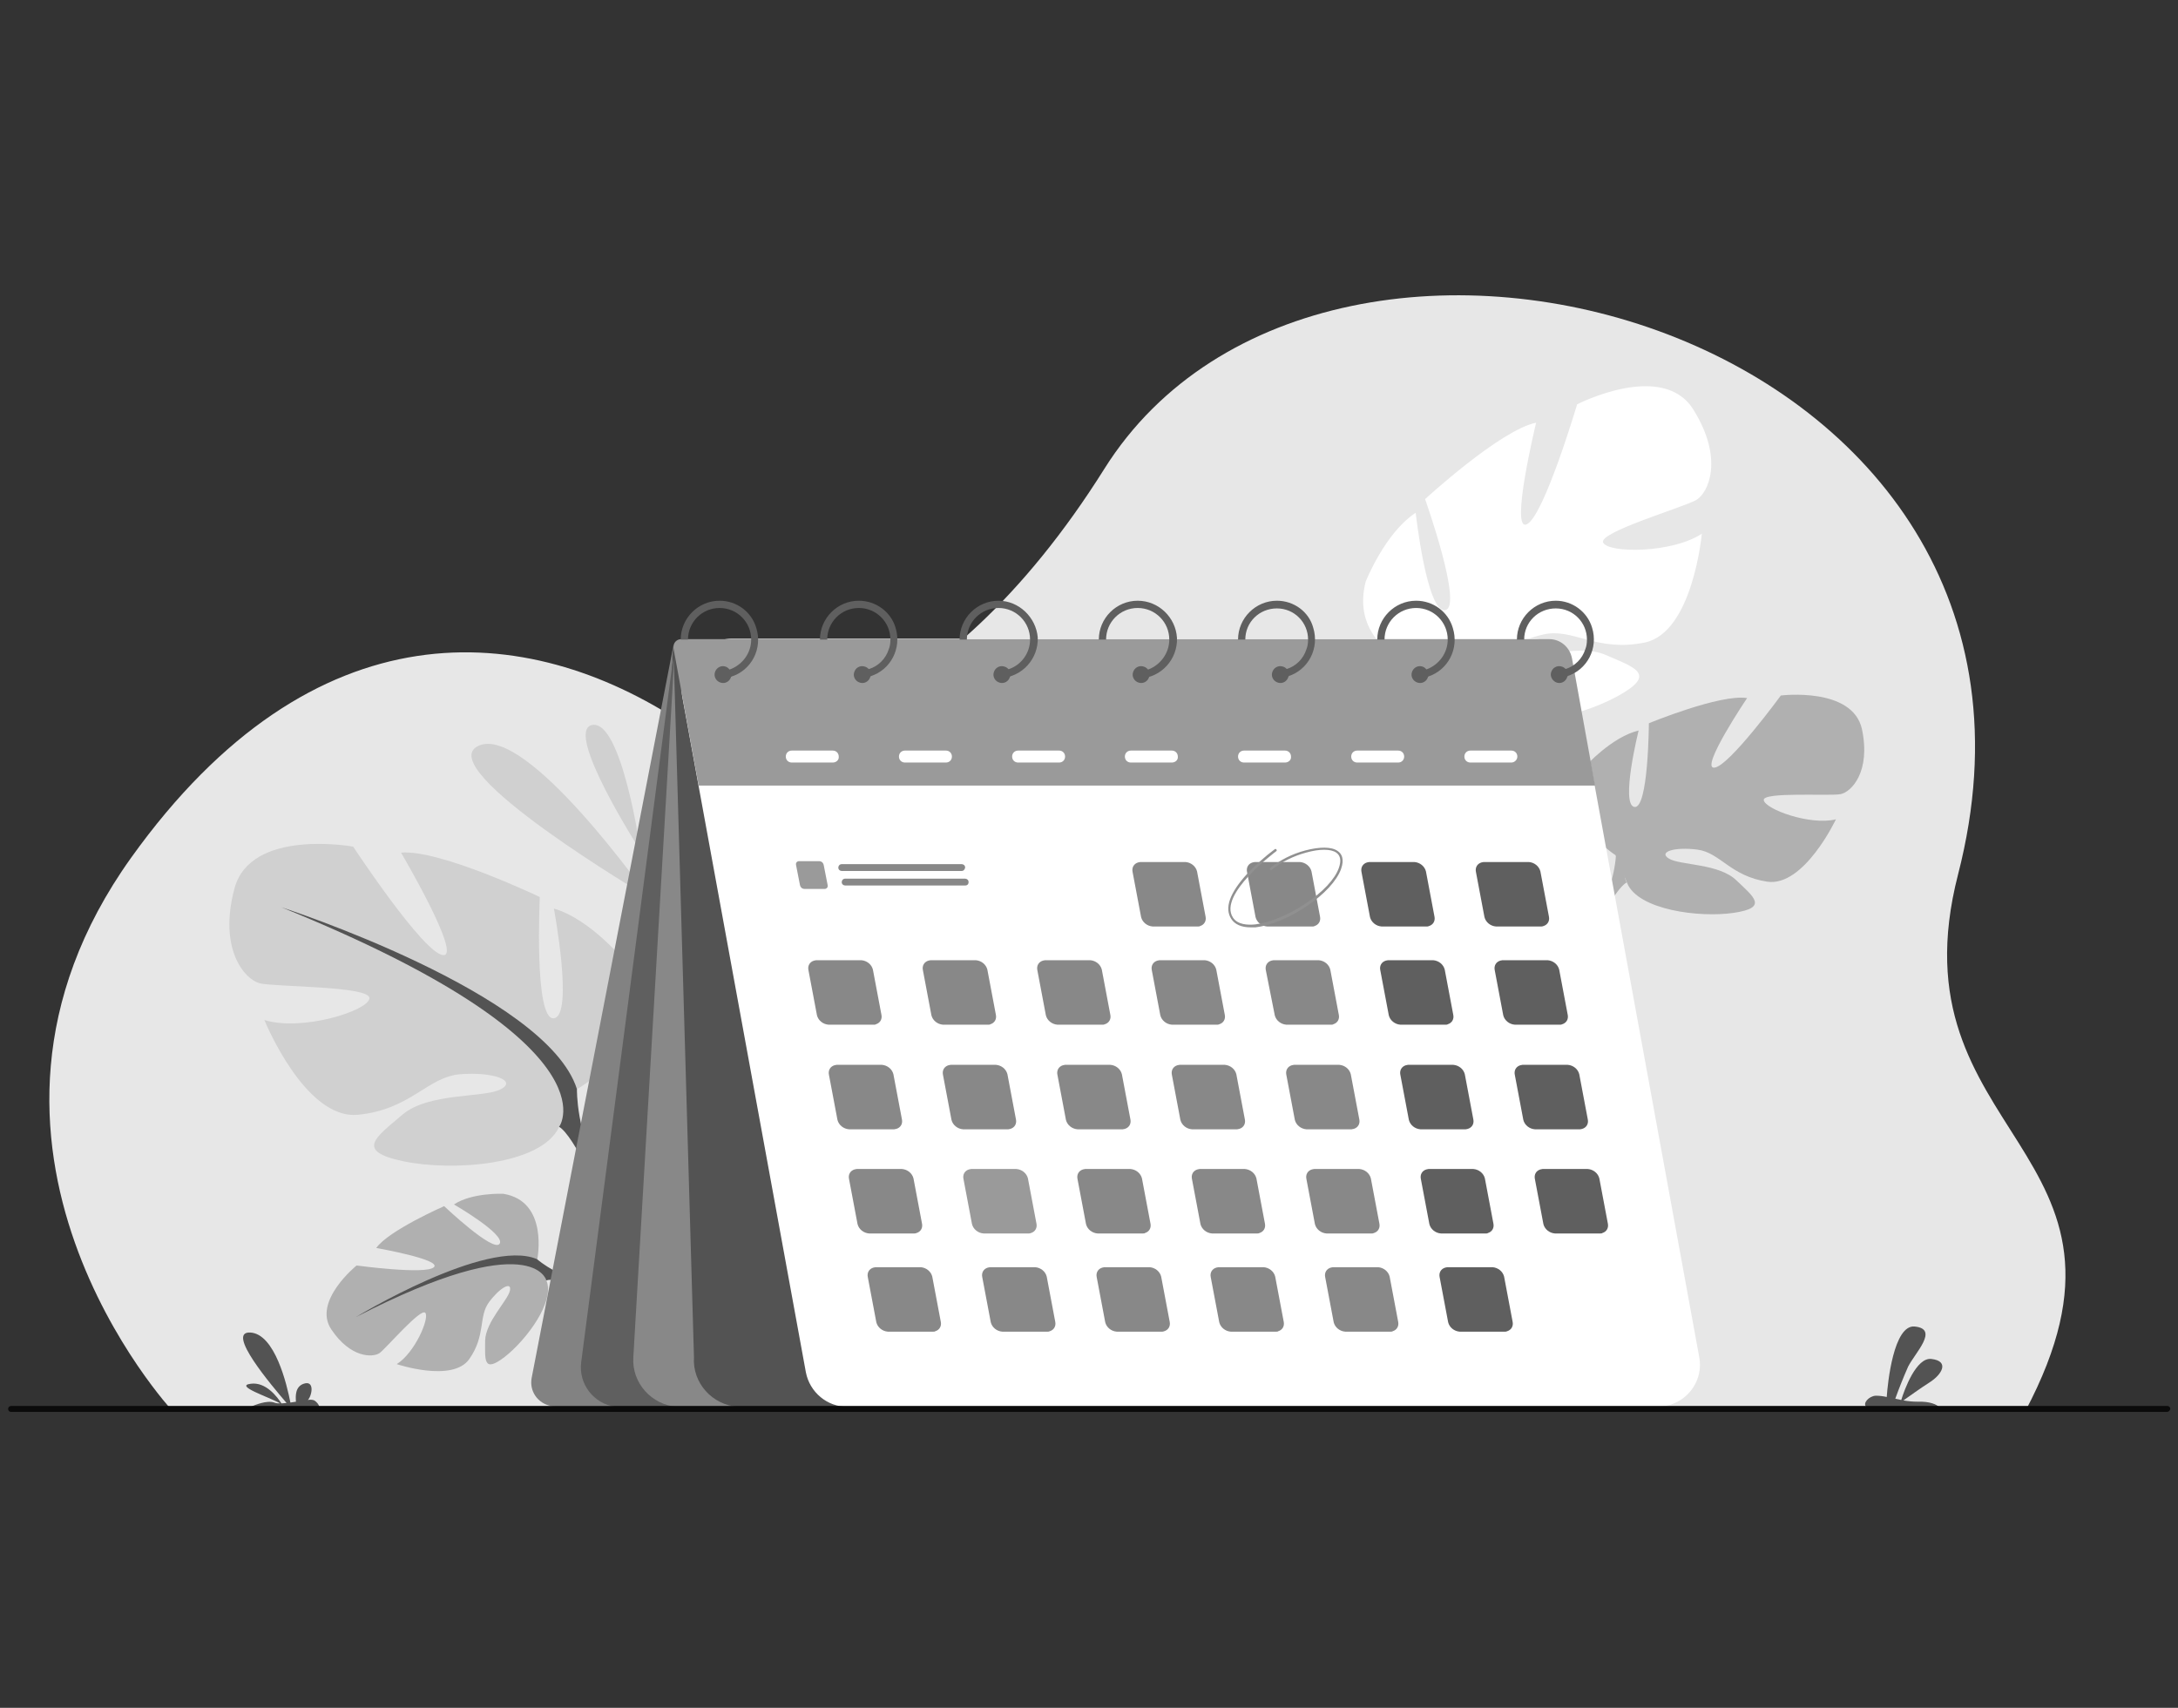<?xml version="1.0" encoding="utf-8"?>
<!-- Generator: Adobe Illustrator 26.0.2, SVG Export Plug-In . SVG Version: 6.00 Build 0)  -->
<svg version="1.1" id="Layer_1" xmlns="http://www.w3.org/2000/svg" xmlns:xlink="http://www.w3.org/1999/xlink" x="0px" y="0px"
	 viewBox="0 0 510 400" style="enable-background:new 0 0 510 400;" xml:space="preserve">
<rect x="0" y="0" width="510" height="400" fill="#333333" stroke="none"/>
<style type="text/css">
	.st0{fill:#E7E7E7;}
	.st1{fill:#D0D0D0;}
	.st2{fill:#B0B0B0;}
	.st3{fill:#535353;}
	.st4{fill:#828282;}
	.st5{fill:#FFFFFF;}
	.st6{fill:#5F5F5F;}
	.st7{fill:#888888;}
	.st8{fill:#9A9A9A;}
	.st9{fill:#909090;}
	.st10{fill:#0B0B0B;}
</style>
<g id="Group_2242" transform="translate(-16799 739)">
	<g id="Group_1974" transform="translate(16799 -739)">
		<path id="Path_2310" class="st0" d="M40.5,330.6c0,0-58-62.3-9.8-129.7c42.8-59.8,92.6-55.7,129.2-31.5
			c15.6,10.3,60.5,1.3,98.7-59.6c52.1-83,232.8-32.7,199.9,95c-15.9,61.8,48.5,64,15.7,125.8L40.5,330.6z"/>
		<path id="Path_2311" class="st1" d="M151.9,210.2c0,0-28.7-40.8-39.9-35.5S151.9,210.2,151.9,210.2"/>
		<path id="Path_2312" class="st1" d="M150,199.3c0,0-4.4-30.7-11.3-29.5C131.8,171,150,199.3,150,199.3"/>
		<path id="Path_2313" class="st2" d="M125.8,295c0,0,2.8-13.7-8-15.4c0,0-7.3-0.3-11.5,2.5c0,0,12.1,7,10.7,9.2
			c-1.4,2.2-13-8.8-13-8.8s-13,5.7-15.9,9.8c0,0,15.4,2.7,13.5,4.5c-1.9,1.8-18.1-0.4-18.1-0.4s-10.4,8.4-5.9,15
			c4.5,6.7,9.7,6.6,11.3,5.5c1.6-1.2,9.7-10.7,10.7-9.4s-2.5,9.4-6.7,12c0,0,13.1,4.4,17-1.2c3.9-5.6,2.1-9.9,4.6-13.3
			c2.5-3.4,5.4-5,4.9-2.7c-0.5,2.3-5.7,7.3-5.8,11.7c0,4.5-0.5,7.7,4.6,3.8c5.1-4,11.9-13.1,9.7-18L125.8,295z"/>
		<path id="Path_2314" class="st3" d="M83.3,308.5c0,0,30.6-18.6,42.4-13.6c3.2,2.6,7,4.4,11.1,5.3l1.8,1.6c0,0-8.6-2.7-10.7-1.9
			C128,299.9,124.8,287.1,83.3,308.5"/>
		<path id="Path_2315" class="st3" d="M136.9,300.2c0,0,9.5,1.2,14.9,9.8l-1.2,0.8c0,0-7.3-8-13.1-9.4
			C131.6,300,136.9,300.2,136.9,300.2"/>
		<path id="Path_2316" class="st1" d="M135.1,255.1c0,0,22.2-12.4,11.8-29.3c0,0-8.3-10.4-17.2-13c0,0,4.7,25.1,0,25.7
			c-4.7,0.6-3.3-28.4-3.3-28.4s-23.4-11.2-32.5-10.4c0,0,14.5,24.6,9.8,24s-21-25.4-21-25.4s-24-4.4-27.8,9.8s2.4,21.3,5.9,22.2
			c3.5,0.9,26.3,0.6,25.7,3.6c-0.6,3-16,7.7-24.6,5c0,0,9.5,23.4,21.9,22.2c12.4-1.2,16.3-8.9,24-9.5s13.3,1.5,9.5,3.5
			c-3.8,2.1-16.9,0.7-23.1,6c-6.2,5.3-11.2,8.5,0.3,10.9c11.5,2.4,32.2,0.9,36.4-8L135.1,255.1z"/>
		<path id="Path_2317" class="st3" d="M65.9,212.5c0,0,62.1,20.1,69.2,42.6c0,0-0.3,10.1,5.9,21.6v4.4c0,0-6.5-15.1-10.1-17.2
			C131,264,144.9,244.5,65.9,212.5"/>
		<path id="Path_2318" class="st3" d="M141,276.7c0,0,9.6,14.5,4.1,32.3l-2.5-0.7c0,0,2.4-19.5-2.6-29.3
			C135.1,269.2,141,276.7,141,276.7"/>
		<path id="Path_2319" class="st4" d="M157.7,151.1l-33.2,171.6c-0.6,3.1,1.4,6,4.5,6.6c0.4,0.1,0.7,0.1,1.1,0.1h17.5L157.7,151.1z"
			/>
		<path id="Path_2320" class="st2" d="M378.3,200.3c0,0-14.9-9.5-7.1-20.8c0,0,6.2-6.9,12.5-8.4c0,0-4.3,17.3-1,17.9
			s3.4-19.6,3.4-19.6s16.7-6.9,23-5.9c0,0-11.1,16.5-7.7,16.3s15.6-16.9,15.6-16.9s16.8-2.1,19,7.9c2.1,10-2.5,14.7-5,15.2
			c-2.5,0.5-18.3-0.6-18,1.4c0.3,2.1,10.8,6,16.9,4.5c0,0-7.5,15.9-16.1,14.6c-8.6-1.3-11-6.8-16.3-7.5c-5.3-0.7-9.3,0.5-6.7,2.1
			c2.6,1.6,11.7,1.1,15.8,5.1c4.1,3.9,7.5,6.4-0.6,7.6s-22.5-0.7-25-7L378.3,200.3z"/>
		<path id="Path_2321" class="st2" d="M428.2,173.4c0,0-44,11.5-49.8,26.9c-0.4,5.3-2.2,10.3-5,14.8l-0.2,3.1c0,0,5.1-10.2,7.7-11.5
			C380.9,206.6,372,192.5,428.2,173.4"/>
		<path id="Path_2322" class="st2" d="M373.4,215.1c0,0-7.2,9.7-4.1,22.3l1.7-0.4c0,0-0.9-13.7,3-20.3
			C377.8,210.1,373.4,215.1,373.4,215.1"/>
		<path id="Path_2323" class="st5" d="M338.1,158.9c0,0-22.9-5-18.3-22.7c0,0,4.5-11.4,11.7-16.1c0,0,2.6,23.5,6.9,22.8
			c4.3-0.7-4.7-26-4.7-26s17.6-16.2,26-17.9c0,0-6.2,25.6-2.2,23.8c4-1.8,11.8-28.1,11.8-28.1s20-10.3,27.2,1.2s3.6,19.5,0.7,21.2
			s-23.1,7.6-21.8,10c1.3,2.5,16.2,2.5,23.1-2.1c0,0-2.1,23.2-13.4,25.5s-16.8-3.5-23.7-1.9s-11.4,4.9-7.4,5.7s15.1-3.9,22-0.9
			c6.9,3,12.2,4.5,2.7,9.7s-28.3,9.4-34.3,2.7L338.1,158.9z"/>
		<path id="Path_2324" class="st5" d="M387.9,102.7c0,0-49.5,34.4-49.8,56.2c0,0,3,8.8,0.6,20.7l1.2,3.9c0,0,1.7-15.1,4.3-17.9
			C344.2,165.7,326.7,152.1,387.9,102.7"/>
		<path id="Path_2325" class="st5" d="M338.7,179.6c0,0-4.6,15.4,5,29.6l2-1.2c0,0-7.3-16.6-5.5-26.6
			C342,171.3,338.7,179.6,338.7,179.6"/>
		<path id="Path_2326" class="st6" d="M158.1,150.5l-22,168.5c-0.7,5.1,2.9,9.8,8,10.5c0.4,0.1,0.8,0.1,1.2,0.1h32.3l-18.2-179.7
			L158.1,150.5z"/>
		<path id="Path_2327" class="st7" d="M158.1,150.5l-9.8,167.4c-0.4,6,4.3,11.2,10.3,11.6c0.2,0,0.4,0,0.6,0h48.1L158.1,150.5z"/>
		<path id="Path_2328" class="st3" d="M157.7,151.8l4.8,166.1c-0.4,6,4.3,11.2,10.3,11.6c0.2,0,0.4,0,0.6,0h48.1L157.7,151.8z"/>
		<path id="Path_2329" class="st5" d="M388.2,329.5H198.4c-4.7,0-8.8-3.4-9.7-8.1l-28.9-158c-1.2-6.3,3-12.4,9.4-13.6
			c0.7-0.1,1.4-0.2,2.1-0.2h187.6c4.7,0,8.8,3.4,9.7,8.1l29.3,160.2c1,5.3-2.6,10.4-7.9,11.4C389.4,329.4,388.8,329.5,388.2,329.5"
			/>
		<path id="Path_2330" class="st8" d="M163.6,184h209.9l-5.4-29.8c-0.5-2.6-2.7-4.5-5.3-4.5H159.5c-1,0-1.8,0.8-1.8,1.8
			c0,0.1,0,0.2,0,0.3L163.6,184z"/>
		<path id="Path_2331" class="st6" d="M168.5,140.7c-5,0-9.1,4.1-9.1,9.1h1.7c0-4.1,3.3-7.4,7.4-7.4c4.1,0,7.4,3.3,7.4,7.4
			c0,3.1-2,5.9-5,7c-0.6,0.2-1.3,0.4-2,0.4v1.7c0.8,0,1.6-0.2,2.3-0.4c4.8-1.5,7.4-6.6,5.9-11.4C176,143.3,172.5,140.7,168.5,140.7"
			/>
		<path id="Path_2332" class="st6" d="M171.3,158c0,0.2,0,0.4-0.1,0.5c-0.3,1.1-1.4,1.7-2.4,1.4c-1.1-0.3-1.7-1.4-1.4-2.4
			c0.3-1.1,1.4-1.7,2.4-1.4c0.4,0.1,0.8,0.4,1,0.7C171.2,157.1,171.3,157.6,171.3,158"/>
		<path id="Path_2333" class="st6" d="M201.1,140.7c-5,0-9.1,4.1-9.1,9.1h1.7c0-4.1,3.3-7.4,7.4-7.4s7.4,3.3,7.4,7.4
			c0,0.8-0.1,1.6-0.4,2.3c-0.7,2.2-2.4,3.9-4.6,4.6c-0.6,0.2-1.3,0.4-2,0.4v1.7c0.8,0,1.6-0.2,2.3-0.4c4.8-1.5,7.4-6.6,5.9-11.4
			C208.6,143.3,205.1,140.7,201.1,140.7"/>
		<path id="Path_2334" class="st6" d="M203.9,158c0,0.2,0,0.4-0.1,0.5c-0.3,1.1-1.4,1.7-2.4,1.4c-1.1-0.3-1.7-1.4-1.4-2.4
			c0.3-1.1,1.4-1.7,2.4-1.4C203.3,156.3,203.9,157.1,203.9,158"/>
		<path id="Path_2335" class="st6" d="M233.8,140.7c-5,0-9.1,4.1-9.1,9.1h1.7c0-4.1,3.3-7.4,7.4-7.4c4.1,0,7.4,3.3,7.4,7.4
			c0,3.1-2,5.9-4.9,6.9c-0.6,0.2-1.3,0.4-2,0.4v1.7c5-0.2,8.9-4.5,8.7-9.5C242.6,144.6,238.6,140.7,233.8,140.7"/>
		<path id="Path_2336" class="st6" d="M236.6,158c0,0.2,0,0.4-0.1,0.5c-0.3,1.1-1.4,1.7-2.4,1.4c-1.1-0.3-1.7-1.4-1.4-2.4
			c0.3-1.1,1.4-1.7,2.4-1.4C236,156.3,236.6,157.1,236.6,158"/>
		<path id="Path_2337" class="st6" d="M266.4,140.7c-5,0-9.1,4.1-9.1,9.1h1.7c0-4.1,3.3-7.4,7.4-7.4c4.1,0,7.4,3.3,7.4,7.4
			c0,3.1-2,5.9-4.9,7c-0.6,0.2-1.3,0.4-2,0.4v1.7c5-0.2,8.9-4.5,8.7-9.5C275.3,144.6,271.3,140.7,266.4,140.7"/>
		<path id="Path_2338" class="st6" d="M269.2,158c0,0.2,0,0.4-0.1,0.5c-0.3,1.1-1.4,1.7-2.4,1.4c-1.1-0.3-1.7-1.4-1.4-2.4
			c0.3-1.1,1.4-1.7,2.4-1.4C268.6,156.3,269.2,157.1,269.2,158"/>
		<path id="Path_2339" class="st6" d="M299,140.7c-5,0-9.1,4.1-9.1,9.1h1.7c0-4.1,3.3-7.3,7.4-7.3c4.1,0,7.3,3.3,7.3,7.3
			c0,0.8-0.1,1.6-0.4,2.3c-0.7,2.2-2.4,3.9-4.6,4.6c-0.6,0.2-1.3,0.4-2,0.4v1.7c0.8,0,1.6-0.2,2.3-0.4c4.8-1.5,7.4-6.6,5.9-11.4
			C306.5,143.3,303,140.7,299,140.7"/>
		<path id="Path_2340" class="st6" d="M301.8,158c0,0.2,0,0.4-0.1,0.5c-0.3,1.1-1.4,1.7-2.4,1.4c-1.1-0.3-1.7-1.4-1.4-2.4
			c0.3-1.1,1.4-1.7,2.4-1.4C301.2,156.3,301.8,157.1,301.8,158"/>
		<path id="Path_2341" class="st6" d="M331.6,140.7c-5,0-9.1,4.1-9.1,9.1h1.7c0-4.1,3.3-7.4,7.4-7.4c4.1,0,7.4,3.3,7.4,7.4
			c0,3.1-2,5.9-5,7c-0.6,0.2-1.3,0.4-2,0.4v1.7c0.8,0,1.6-0.2,2.3-0.4c4.8-1.5,7.4-6.6,5.9-11.4
			C339.1,143.3,335.6,140.7,331.6,140.7"/>
		<path id="Path_2342" class="st6" d="M334.5,158c0,0.2,0,0.4-0.1,0.5c-0.3,1.1-1.4,1.7-2.4,1.4c-1.1-0.3-1.7-1.4-1.4-2.4
			c0.3-1.1,1.4-1.7,2.4-1.4c0.4,0.1,0.8,0.4,1,0.7C334.3,157.1,334.5,157.6,334.5,158"/>
		<path id="Path_2343" class="st6" d="M364.3,140.7c-5,0-9.1,4.1-9.1,9.1h1.7c0-4.1,3.3-7.3,7.4-7.3c4.1,0,7.3,3.3,7.3,7.3
			c0,0.8-0.1,1.6-0.4,2.3c-0.7,2.2-2.4,3.9-4.6,4.6c-0.6,0.2-1.3,0.4-2,0.4v1.7c0.8,0,1.6-0.2,2.3-0.4c4.8-1.5,7.4-6.6,5.9-11.4
			C371.7,143.3,368.2,140.7,364.3,140.7"/>
		<path id="Path_2344" class="st6" d="M367.1,158c0,0.2,0,0.4-0.1,0.5c-0.3,1.1-1.4,1.7-2.4,1.4s-1.7-1.4-1.4-2.4
			c0.3-1.1,1.4-1.7,2.4-1.4C366.5,156.3,367.1,157.1,367.1,158"/>
		<path id="Path_2345" class="st7" d="M285,240h-10.6c-1.3-0.1-2.4-1-2.7-2.2l-2-10.6c-0.2-1,0.3-1.9,1.3-2.2c0.2,0,0.3-0.1,0.5-0.1
			h10.6c1.3,0.1,2.4,1,2.7,2.2l2,10.6c0.2,1-0.3,1.9-1.3,2.2C285.3,240,285.2,240,285,240"/>
		<path id="Path_2346" class="st7" d="M311.8,240h-10.6c-1.3-0.1-2.4-1-2.7-2.2l-2.1-10.6c-0.2-1,0.3-1.9,1.3-2.2
			c0.2,0,0.3-0.1,0.5-0.1h10.6c1.3,0.1,2.4,1,2.7,2.2l2,10.6c0.2,1-0.3,1.9-1.3,2.2C312.1,240,311.9,240,311.8,240"/>
		<path id="Path_2347" class="st6" d="M338.5,240h-10.6c-1.3-0.1-2.4-1-2.7-2.2l-2-10.6c-0.2-1,0.3-1.9,1.3-2.2
			c0.2,0,0.3-0.1,0.5-0.1h10.6c1.3,0.1,2.4,1,2.7,2.2l2,10.6c0.2,1-0.3,1.9-1.3,2.2C338.9,240,338.7,240,338.5,240"/>
		<path id="Path_2348" class="st7" d="M204.7,240H194c-1.3-0.1-2.4-1-2.7-2.2l-2-10.6c-0.2-1,0.3-1.9,1.3-2.2c0.2,0,0.3-0.1,0.5-0.1
			h10.6c1.3,0.1,2.4,1,2.7,2.2l2,10.6c0.2,1-0.3,1.9-1.3,2.2C205,240,204.8,240,204.7,240"/>
		<path id="Path_2349" class="st8" d="M193,208.2h-4.6c-0.6,0-1-0.4-1.1-1l-0.9-4.6c-0.1-0.4,0.1-0.8,0.6-0.9c0.1,0,0.1,0,0.2,0h4.6
			c0.6,0,1,0.4,1.1,1l0.9,4.6c0.1,0.4-0.1,0.8-0.6,0.9C193.2,208.2,193.1,208.2,193,208.2"/>
		<path id="Path_2350" class="st7" d="M231.4,240h-10.6c-1.3-0.1-2.4-1-2.7-2.2l-2-10.6c-0.2-1,0.3-1.9,1.3-2.2
			c0.2,0,0.3-0.1,0.5-0.1h10.6c1.3,0.1,2.4,1,2.7,2.2l2,10.6c0.2,1-0.3,1.9-1.3,2.2C231.8,240,231.6,240,231.4,240"/>
		<path id="Path_2351" class="st7" d="M258.2,240h-10.6c-1.3-0.1-2.4-1-2.7-2.2l-2-10.6c-0.2-1,0.3-1.9,1.3-2.2
			c0.2,0,0.3-0.1,0.5-0.1h10.6c1.3,0.1,2.4,1,2.7,2.2l2,10.6c0.2,1-0.3,1.9-1.3,2.2C258.5,240,258.4,240,258.2,240"/>
		<path id="Path_2352" class="st6" d="M365.3,240h-10.6c-1.3-0.1-2.4-1-2.7-2.2l-2-10.6c-0.2-1,0.3-1.9,1.3-2.2
			c0.2,0,0.3-0.1,0.5-0.1h10.6c1.3,0.1,2.4,1,2.7,2.2l2,10.6c0.2,1-0.3,1.9-1.3,2.2C365.6,240,365.5,240,365.3,240"/>
		<path id="Path_2353" class="st7" d="M280.5,217h-10.6c-1.3-0.1-2.4-1-2.7-2.2l-2-10.6c-0.2-1,0.3-1.9,1.3-2.2
			c0.2,0,0.3-0.1,0.5-0.1h10.6c1.3,0.1,2.4,1,2.7,2.2l2,10.6c0.2,1-0.3,1.9-1.3,2.2C280.9,217,280.7,217,280.5,217"/>
		<path id="Path_2354" class="st7" d="M307.3,217h-10.6c-1.3-0.1-2.4-1-2.7-2.2l-2-10.6c-0.2-1,0.3-1.9,1.3-2.2
			c0.2,0,0.3-0.1,0.5-0.1h10.6c1.3,0.1,2.4,1,2.7,2.2l2,10.6c0.2,1-0.3,1.9-1.3,2.2C307.7,217,307.5,217,307.3,217"/>
		<path id="Path_2355" class="st6" d="M334.1,217h-10.6c-1.3-0.1-2.4-1-2.7-2.2l-2-10.6c-0.2-1,0.3-1.9,1.3-2.2
			c0.2,0,0.3-0.1,0.5-0.1h10.6c1.3,0.1,2.4,1,2.7,2.2l2,10.6c0.2,1-0.3,1.9-1.3,2.2C334.4,217,334.3,217,334.1,217"/>
		<path id="Path_2356" class="st6" d="M360.9,217h-10.6c-1.3-0.1-2.4-1-2.7-2.2l-2-10.6c-0.2-1,0.3-1.9,1.3-2.2
			c0.2,0,0.3-0.1,0.5-0.1H358c1.3,0.1,2.4,1,2.7,2.2l2,10.6c0.2,1-0.3,1.9-1.3,2.2C361.2,217,361,217,360.9,217"/>
		<path id="Path_2357" class="st7" d="M289.7,264.5h-10.6c-1.3-0.1-2.4-1-2.7-2.2l-2-10.6c-0.2-1,0.3-1.9,1.3-2.2
			c0.2,0,0.3-0.1,0.5-0.1h10.6c1.3,0.1,2.4,1,2.7,2.2l2,10.6c0.2,1-0.3,1.9-1.3,2.2C290,264.4,289.9,264.5,289.7,264.5"/>
		<path id="Path_2358" class="st7" d="M316.5,264.5h-10.6c-1.3-0.1-2.4-1-2.7-2.2l-2-10.6c-0.2-1,0.3-1.9,1.3-2.2
			c0.2,0,0.3-0.1,0.5-0.1h10.6c1.3,0.1,2.4,1,2.7,2.2l2,10.6c0.2,1-0.3,1.9-1.3,2.2C316.8,264.4,316.6,264.5,316.5,264.5"/>
		<path id="Path_2359" class="st6" d="M343.2,264.5h-10.6c-1.3-0.1-2.4-1-2.7-2.2l-2-10.6c-0.2-1,0.3-1.9,1.3-2.2
			c0.2,0,0.3-0.1,0.5-0.1h10.6c1.3,0.1,2.4,1,2.7,2.2l2,10.6c0.2,1-0.3,1.9-1.3,2.2C343.6,264.4,343.4,264.5,343.2,264.5"/>
		<path id="Path_2360" class="st7" d="M209.4,264.5h-10.6c-1.3-0.1-2.4-1-2.7-2.2l-2-10.6c-0.2-1,0.3-1.9,1.3-2.2
			c0.2,0,0.3-0.1,0.5-0.1h10.6c1.3,0.1,2.4,1,2.7,2.2l2,10.6c0.2,1-0.3,1.9-1.3,2.2C209.7,264.4,209.5,264.5,209.4,264.5"/>
		<path id="Path_2361" class="st7" d="M236.1,264.5h-10.6c-1.3-0.1-2.4-1-2.7-2.2l-2-10.6c-0.2-1,0.3-1.9,1.3-2.2
			c0.2,0,0.3-0.1,0.5-0.1h10.6c1.3,0.1,2.4,1,2.7,2.2l2,10.6c0.2,1-0.3,1.9-1.3,2.2C236.5,264.4,236.3,264.5,236.1,264.5"/>
		<path id="Path_2362" class="st7" d="M262.9,264.5h-10.6c-1.3-0.1-2.4-1-2.7-2.2l-2-10.6c-0.2-1,0.3-1.9,1.3-2.2
			c0.2,0,0.3-0.1,0.5-0.1H260c1.3,0.1,2.4,1,2.7,2.2l2,10.6c0.2,1-0.3,1.9-1.3,2.2C263.3,264.4,263.1,264.5,262.9,264.5"/>
		<path id="Path_2363" class="st6" d="M370,264.5h-10.6c-1.3-0.1-2.4-1-2.7-2.2l-2-10.6c-0.2-1,0.3-1.9,1.3-2.2
			c0.2,0,0.3-0.1,0.5-0.1h10.6c1.3,0.1,2.4,1,2.7,2.2l2,10.6c0.2,1-0.3,1.9-1.3,2.2C370.4,264.4,370.2,264.5,370,264.5"/>
		<path id="Path_2364" class="st7" d="M294.4,288.9h-10.6c-1.3-0.1-2.4-1-2.7-2.2l-2-10.6c-0.2-1,0.3-1.9,1.3-2.2
			c0.2,0,0.3-0.1,0.5-0.1h10.6c1.3,0.1,2.4,1,2.7,2.2l2,10.6c0.2,1-0.3,1.9-1.3,2.2C294.7,288.9,294.6,288.9,294.4,288.9"/>
		<path id="Path_2365" class="st7" d="M321.2,288.9h-10.6c-1.3-0.1-2.4-1-2.7-2.2l-2-10.6c-0.2-1,0.3-1.9,1.3-2.2
			c0.2,0,0.3-0.1,0.5-0.1h10.6c1.3,0.1,2.4,1,2.7,2.2l2,10.6c0.2,1-0.3,1.9-1.3,2.2C321.5,288.9,321.4,288.9,321.2,288.9"/>
		<path id="Path_2366" class="st6" d="M348,288.9h-10.6c-1.3-0.1-2.4-1-2.7-2.2l-2-10.6c-0.2-1,0.3-1.9,1.3-2.2
			c0.2,0,0.3-0.1,0.5-0.1H345c1.3,0.1,2.4,1,2.7,2.2l2,10.6c0.2,1-0.3,1.9-1.3,2.2C348.3,288.9,348.1,288.9,348,288.9"/>
		<path id="Path_2367" class="st7" d="M214.1,288.9h-10.6c-1.3-0.1-2.4-1-2.7-2.2l-2-10.6c-0.2-1,0.3-1.9,1.3-2.2
			c0.2,0,0.3-0.1,0.5-0.1h10.6c1.3,0.1,2.4,1,2.7,2.2l2,10.6c0.2,1-0.3,1.9-1.3,2.2C214.4,288.9,214.2,288.9,214.1,288.9"/>
		<path id="Path_2368" class="st8" d="M240.9,288.9h-10.6c-1.3-0.1-2.4-1-2.7-2.2l-2-10.6c-0.2-1,0.3-1.9,1.3-2.2
			c0.2,0,0.3-0.1,0.5-0.1h10.6c1.3,0.1,2.4,1,2.7,2.2l2,10.6c0.2,1-0.3,1.9-1.3,2.2C241.2,288.9,241,288.9,240.9,288.9"/>
		<path id="Path_2369" class="st7" d="M267.6,288.9H257c-1.3-0.1-2.4-1-2.7-2.2l-2-10.6c-0.2-1,0.3-1.9,1.3-2.2
			c0.2,0,0.3-0.1,0.5-0.1h10.6c1.3,0.1,2.4,1,2.7,2.2l2,10.6c0.2,1-0.3,1.9-1.3,2.2C268,288.9,267.8,288.9,267.6,288.9"/>
		<path id="Path_2370" class="st6" d="M374.7,288.9h-10.6c-1.3-0.1-2.4-1-2.7-2.2l-2-10.6c-0.2-1,0.3-1.9,1.3-2.2
			c0.2,0,0.3-0.1,0.5-0.1h10.6c1.3,0.1,2.4,1,2.7,2.2l2,10.6c0.2,1-0.3,1.9-1.3,2.2C375.1,288.9,374.9,288.9,374.7,288.9"/>
		<path id="Path_2371" class="st7" d="M298.8,311.9h-10.6c-1.3-0.1-2.4-1-2.7-2.2l-2-10.6c-0.2-1,0.3-1.9,1.3-2.2
			c0.2,0,0.3-0.1,0.5-0.1h10.6c1.3,0.1,2.4,1,2.7,2.2l2,10.6c0.2,1-0.3,1.9-1.3,2.2C299.2,311.9,299,311.9,298.8,311.9"/>
		<path id="Path_2372" class="st7" d="M325.6,311.9H315c-1.3-0.1-2.4-1-2.7-2.2l-2-10.6c-0.2-1,0.3-1.9,1.3-2.2
			c0.2,0,0.3-0.1,0.5-0.1h10.6c1.3,0.1,2.4,1,2.7,2.2l2,10.6c0.2,1-0.3,1.9-1.3,2.2C326,311.9,325.8,311.9,325.6,311.9"/>
		<path id="Path_2373" class="st6" d="M352.4,311.9h-10.6c-1.3-0.1-2.4-1-2.7-2.2l-2-10.6c-0.2-1,0.3-1.9,1.3-2.2
			c0.2,0,0.3-0.1,0.5-0.1h10.6c1.3,0.1,2.4,1,2.7,2.2l2,10.6c0.2,1-0.3,1.9-1.3,2.2C352.7,311.9,352.6,311.9,352.4,311.9"/>
		<path id="Path_2374" class="st7" d="M218.5,311.9h-10.6c-1.3-0.1-2.4-1-2.7-2.2l-2-10.6c-0.2-1,0.3-1.9,1.3-2.2
			c0.2,0,0.3-0.1,0.5-0.1h10.6c1.3,0.1,2.4,1,2.7,2.2l2,10.6c0.2,1-0.3,1.9-1.3,2.2C218.9,311.9,218.7,311.9,218.5,311.9"/>
		<path id="Path_2375" class="st7" d="M245.3,311.9h-10.6c-1.3-0.1-2.4-1-2.7-2.2l-2-10.6c-0.2-1,0.3-1.9,1.3-2.2
			c0.2,0,0.3-0.1,0.5-0.1h10.6c1.3,0.1,2.4,1,2.7,2.2l2,10.6c0.2,1-0.3,1.9-1.3,2.2C245.6,311.9,245.5,311.9,245.3,311.9"/>
		<path id="Path_2376" class="st7" d="M272.1,311.9h-10.6c-1.3-0.1-2.4-1-2.7-2.2l-2-10.6c-0.2-1,0.3-1.9,1.3-2.2
			c0.2,0,0.3-0.1,0.5-0.1h10.6c1.3,0.1,2.4,1,2.7,2.2l2,10.6c0.2,1-0.3,1.9-1.3,2.2C272.4,311.9,272.2,311.9,272.1,311.9"/>
		<path id="Path_2377" class="st7" d="M225.2,204h-28.1c-0.4,0-0.8-0.3-0.8-0.8c0-0.4,0.3-0.8,0.8-0.8h28.1c0.4,0,0.8,0.3,0.8,0.8
			C225.9,203.7,225.6,204,225.2,204"/>
		<path id="Path_2378" class="st7" d="M226,207.4h-28.1c-0.4,0-0.8-0.3-0.8-0.8c0-0.4,0.3-0.8,0.8-0.8H226c0.4,0,0.8,0.3,0.8,0.8
			C226.8,207.1,226.5,207.4,226,207.4L226,207.4"/>
		<path id="Path_2379" class="st5" d="M195,178.6h-9.6c-0.8,0-1.4-0.6-1.4-1.4c0-0.8,0.6-1.4,1.4-1.4h9.6c0.8,0,1.4,0.6,1.4,1.4
			C196.5,178,195.8,178.6,195,178.6L195,178.6"/>
		<path id="Path_2380" class="st5" d="M221.5,178.6h-9.6c-0.8,0-1.4-0.6-1.4-1.4c0-0.8,0.6-1.4,1.4-1.4h9.6c0.8,0,1.4,0.6,1.4,1.4
			C222.9,178,222.3,178.6,221.5,178.6L221.5,178.6"/>
		<path id="Path_2381" class="st5" d="M248,178.6h-9.6c-0.8,0-1.4-0.6-1.4-1.4c0-0.8,0.6-1.4,1.4-1.4h9.6c0.8,0,1.4,0.6,1.4,1.4
			C249.4,178,248.8,178.6,248,178.6"/>
		<path id="Path_2382" class="st5" d="M274.4,178.6h-9.6c-0.8,0-1.4-0.6-1.4-1.4c0-0.8,0.6-1.4,1.4-1.4h9.6c0.8,0,1.4,0.6,1.4,1.4
			C275.9,178,275.2,178.6,274.4,178.6"/>
		<path id="Path_2383" class="st5" d="M300.9,178.6h-9.6c-0.8,0-1.4-0.6-1.4-1.4c0-0.8,0.6-1.4,1.4-1.4h9.6c0.8,0,1.4,0.6,1.4,1.4
			C302.4,178,301.7,178.6,300.9,178.6L300.9,178.6"/>
		<path id="Path_2384" class="st5" d="M327.4,178.6h-9.6c-0.8,0-1.4-0.6-1.4-1.4c0-0.8,0.6-1.4,1.4-1.4h9.6c0.8,0,1.4,0.6,1.4,1.4
			C328.8,178,328.2,178.6,327.4,178.6L327.4,178.6"/>
		<path id="Path_2385" class="st5" d="M353.9,178.6h-9.6c-0.8,0-1.4-0.6-1.4-1.4c0-0.8,0.6-1.4,1.4-1.4h9.6c0.8,0,1.4,0.6,1.4,1.4
			C355.3,178,354.6,178.6,353.9,178.6L353.9,178.6"/>
		<path id="Path_2386" class="st9" d="M292.8,217.2c-2.1,0-3.7-0.7-4.5-2c-1.6-2.5-0.4-6,3.7-10.5c2-2.1,4.2-4.1,6.5-5.8
			c0.1-0.1,0.3-0.1,0.4,0.1c0.1,0.1,0.1,0.3-0.1,0.4c-0.1,0.1-13.6,10.1-10.1,15.5c1.1,1.7,3.5,1.8,5.3,1.6
			c3.3-0.4,7.7-2.2,11.6-4.8c4.1-2.7,7-5.8,7.9-8.4c0.6-1.7,0.4-2.9-0.6-3.6c-1.3-0.9-3.9-0.9-7.1,0c-2.9,0.8-5.6,2.1-8,4
			c-0.1,0.1-0.3,0.1-0.4,0c-0.1-0.1-0.1-0.3,0-0.4c2.4-1.9,5.2-3.3,8.2-4.1c3.4-0.9,6.2-0.9,7.6,0.1c0.9,0.6,1.7,1.8,0.8,4.3
			c-1,2.7-3.9,5.9-8.1,8.7c-4,2.7-8.5,4.5-11.9,4.9C293.7,217.2,293.3,217.2,292.8,217.2"/>
		<path id="Path_2387" class="st3" d="M454,329.5h-17c-0.9-0.8,0.6-2.5,2.2-2.6c0.9,0,1.7,0.1,2.6,0.3c0.2-3.1,1.6-17.1,6.6-16.5
			c5.7,0.6,0,6.2-1.6,9.4c-1.1,2.5-2.1,5-3,7.5c0.5,0.1,0.9,0.2,1.4,0.3c0.7-2.3,3.5-10.1,7.1-9.6c4.2,0.5,2.5,3.6-0.5,5.5
			c-2.2,1.4-4.8,3.3-6.1,4.2c1.1,0.2,2.2,0.3,3.3,0.3C452,328.2,453.5,329,454,329.5"/>
		<path id="Path_2388" class="st3" d="M65.9,328.7c-0.9-1.4-3.6-5.1-7.2-4.6c-3.9,0.5,4.3,3.1,6.9,4.6c-0.5,0-0.9,0-1.4-0.2
			c-1.7-0.6-4.6,0.6-5.5,1h16.1c-0.2-0.6-0.6-1.1-1.2-1.5c-0.5-0.2-1-0.2-1.5-0.1c1-1.1,1.6-4.7-1-3.8c-2,0.7-1.9,2.9-1.8,4.2
			c-0.4,0.1-0.8,0.1-1.3,0.2c-0.8-4.1-3.6-16.1-9.4-16.4c-5.8-0.3,5,12.4,8.5,16.5C66.8,328.6,66.3,328.7,65.9,328.7"/>
		<path id="Path_2389" class="st10" d="M507.4,330.7H2.6c-0.4,0-0.7-0.3-0.7-0.7c0-0.4,0.3-0.7,0.7-0.7c0,0,0,0,0,0h504.9
			c0.4,0,0.7,0.3,0.7,0.7C508.1,330.4,507.8,330.7,507.4,330.7C507.4,330.7,507.4,330.7,507.4,330.7"/>
	</g>
</g>
</svg>
